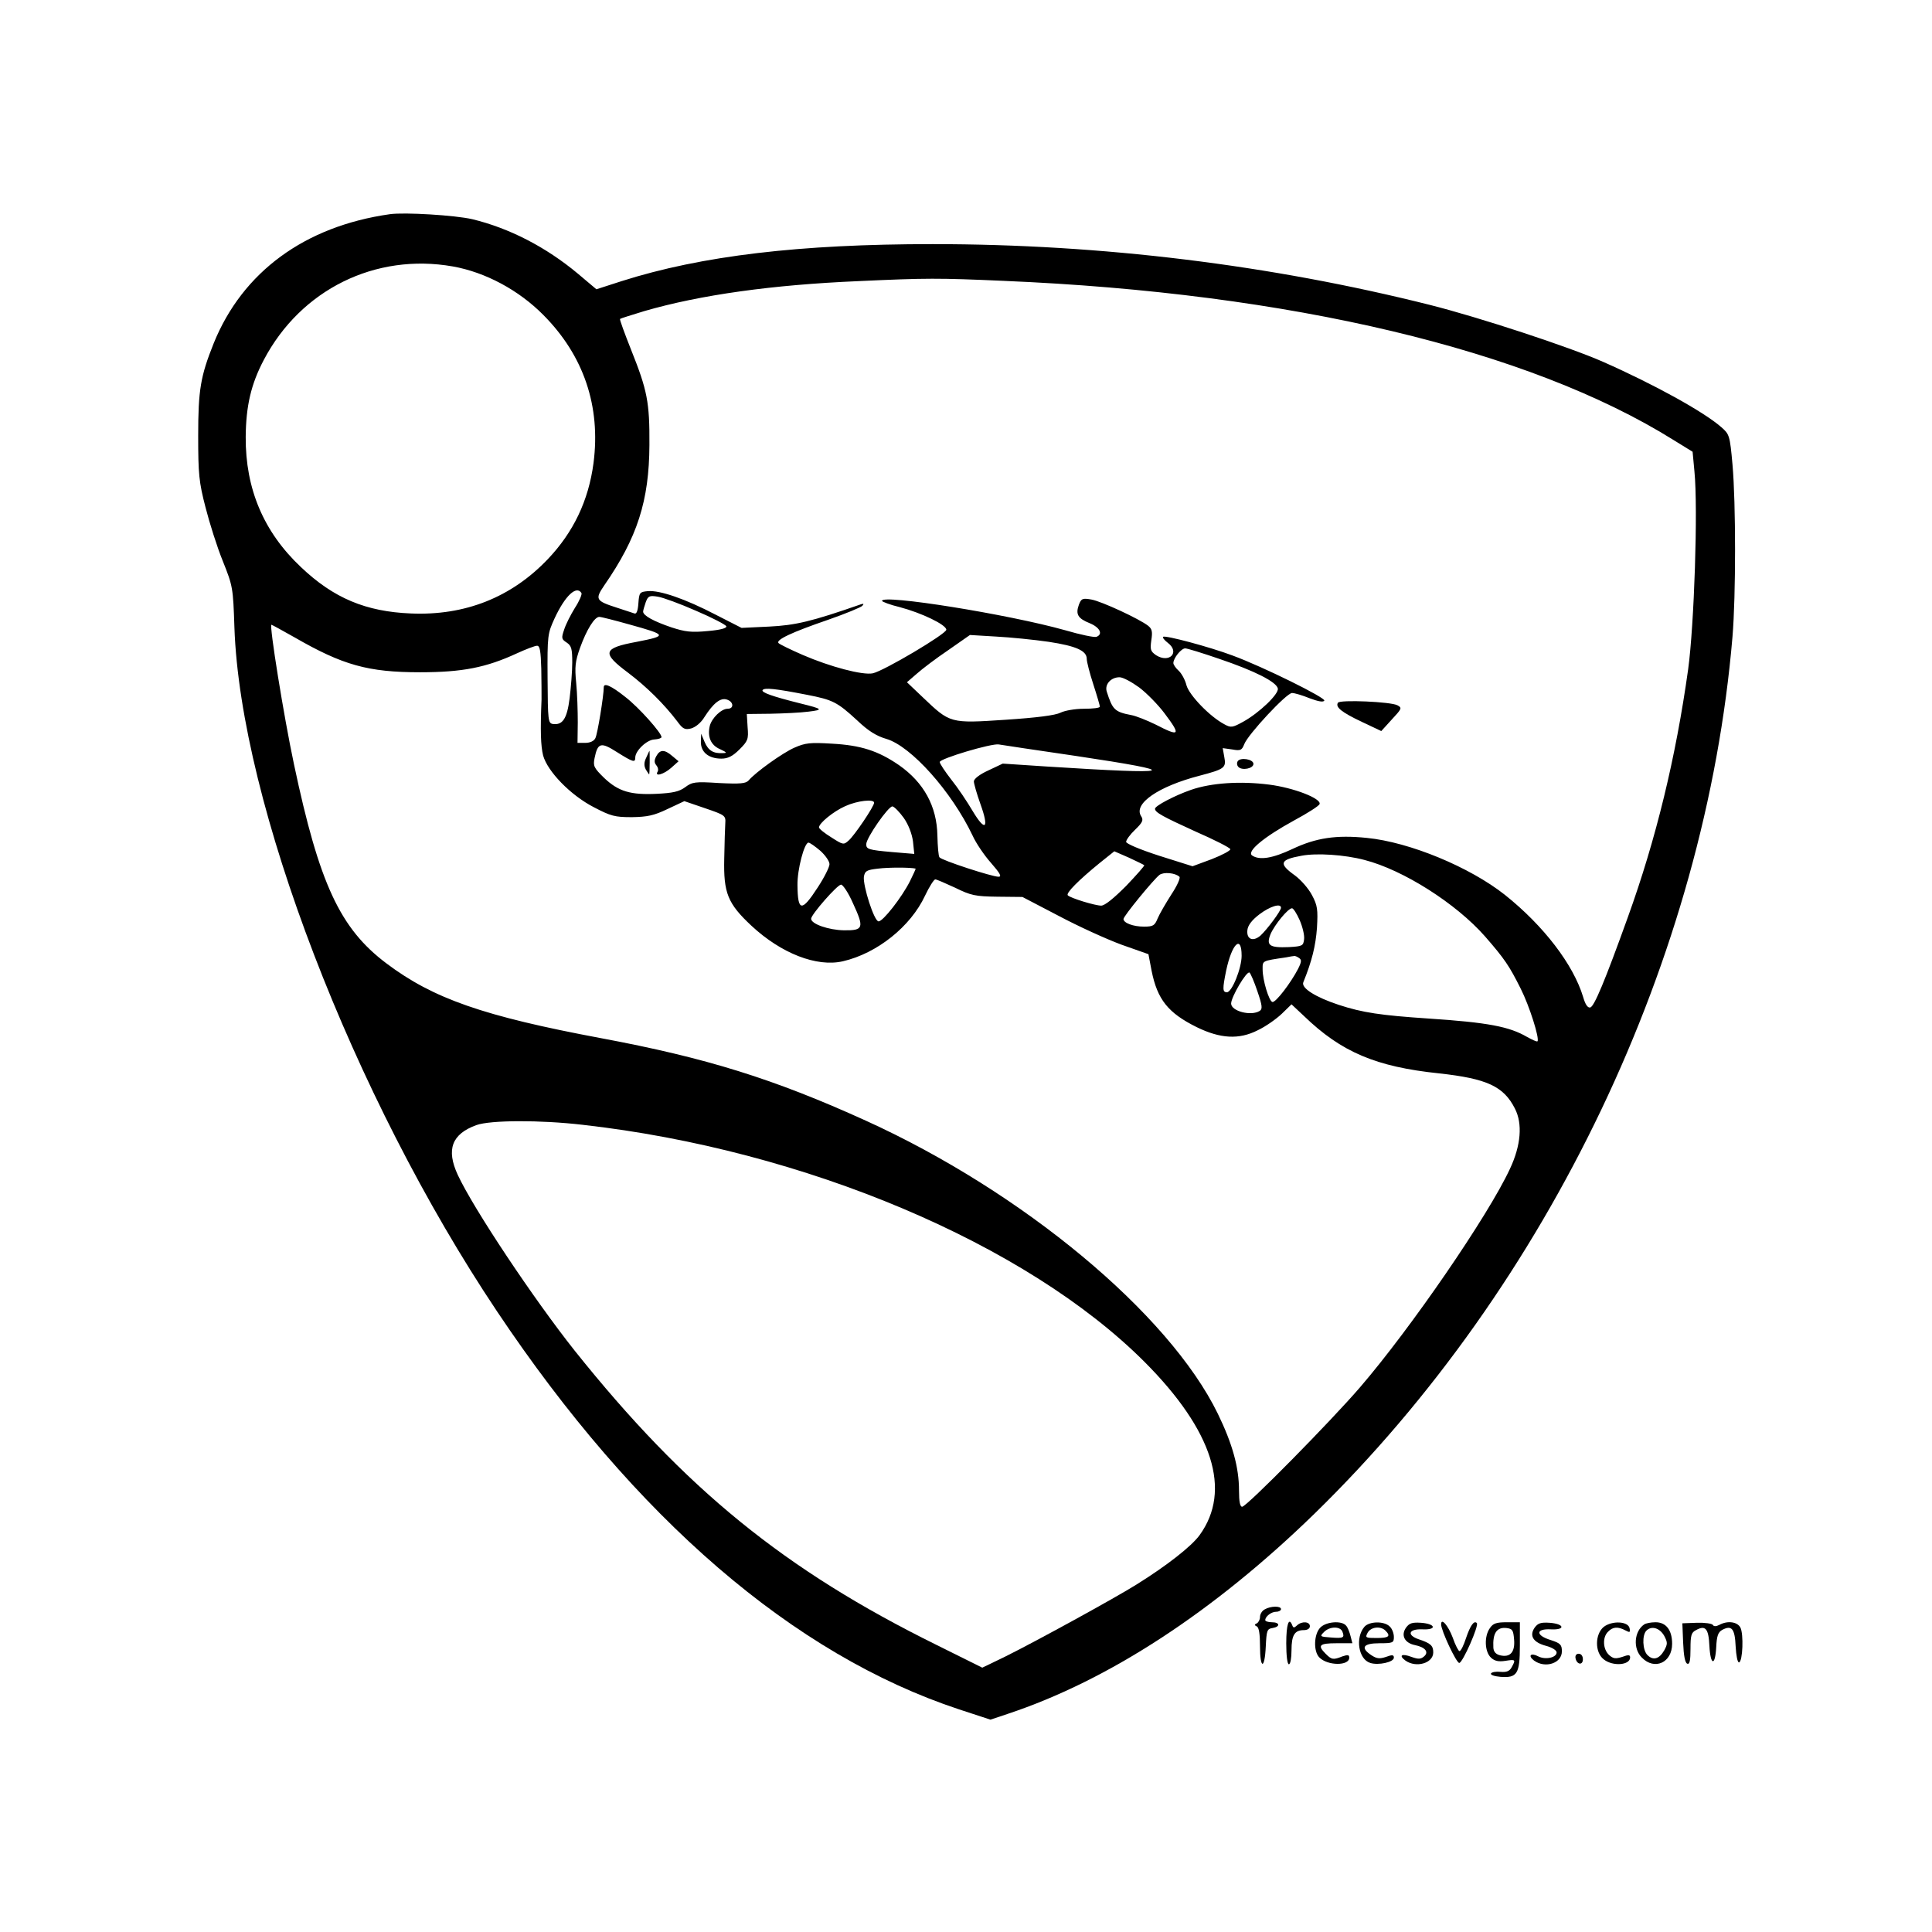 <?xml version="1.0" standalone="no"?>
<!DOCTYPE svg PUBLIC "-//W3C//DTD SVG 20010904//EN"
 "http://www.w3.org/TR/2001/REC-SVG-20010904/DTD/svg10.dtd">
<svg version="1.0" xmlns="http://www.w3.org/2000/svg"
 width="736pt" height="736pt" viewBox="0 0 736 736"
 preserveAspectRatio="xMidYMid meet">

<g transform="translate(0,736) scale(0.1,-0.1)"
fill="#000000" stroke="none">
<path d="M1485 6544 c-324 -46 -561 -220 -671 -492 -50 -125 -59 -177 -59
-352 0 -146 3 -177 28 -273 15 -59 44 -151 66 -205 38 -95 39 -101 44 -252 23
-669 452 -1786 1000 -2605 528 -790 1131 -1309 1761 -1517 l119 -39 66 22
c383 127 785 389 1169 763 894 872 1489 2120 1592 3341 13 156 13 508 0 655
-10 112 -12 116 -43 143 -66 58 -256 163 -451 249 -127 56 -470 169 -661 217
-606 152 -1248 231 -1892 231 -506 0 -880 -44 -1185 -141 l-96 -31 -70 59
c-122 102 -262 174 -403 208 -64 15 -258 27 -314 19z m240 -199 c124 -22 251
-90 345 -185 154 -155 219 -348 191 -564 -19 -144 -77 -264 -174 -366 -139
-146 -316 -216 -522 -207 -171 7 -294 58 -419 177 -142 134 -211 298 -210 495
1 118 20 201 69 294 141 268 425 408 720 356z m2100 -55 c1090 -46 1999 -262
2550 -606 l73 -45 7 -75 c14 -141 -1 -586 -24 -754 -47 -336 -122 -646 -230
-945 -87 -242 -128 -340 -143 -343 -10 -2 -19 12 -27 40 -37 123 -150 271
-298 389 -134 106 -363 201 -526 217 -117 12 -194 0 -283 -42 -76 -36 -126
-44 -154 -25 -22 15 44 70 159 133 52 28 96 56 98 63 7 21 -98 62 -192 74
-109 14 -220 7 -298 -20 -63 -22 -137 -61 -137 -72 0 -14 30 -30 155 -87 71
-31 130 -61 132 -67 1 -5 -30 -22 -71 -38 l-73 -27 -127 40 c-74 24 -126 46
-126 53 0 7 15 28 34 46 29 28 33 37 23 52 -30 47 65 113 223 154 95 25 102
30 94 71 l-6 34 36 -5 c32 -6 37 -3 46 20 14 37 161 195 182 195 10 0 40 -9
67 -20 32 -12 52 -16 56 -9 7 10 -233 129 -350 172 -88 33 -257 78 -264 71 -3
-3 5 -13 18 -23 47 -36 6 -79 -45 -47 -21 15 -23 21 -18 57 5 32 3 43 -12 55
-33 26 -177 93 -216 100 -34 6 -39 4 -48 -20 -13 -36 -4 -52 41 -70 39 -16 52
-42 26 -52 -8 -3 -61 8 -119 25 -217 61 -698 138 -698 112 0 -3 30 -15 68 -24
83 -22 177 -67 177 -86 0 -16 -238 -157 -280 -166 -39 -8 -163 25 -267 70 -46
20 -87 40 -92 45 -12 12 49 41 189 89 66 23 124 47 130 53 7 8 5 9 -5 6 -189
-66 -250 -80 -350 -85 l-105 -5 -98 50 c-117 61 -214 94 -259 90 -31 -3 -33
-5 -36 -46 -2 -29 -7 -42 -15 -39 -7 2 -37 12 -67 22 -81 26 -84 32 -48 85
126 182 171 322 172 535 1 163 -8 208 -70 363 -25 63 -44 115 -42 117 2 2 44
15 93 30 214 62 488 100 815 114 260 12 304 12 555 1z m-1610 -1189 c3 -5 -8
-31 -25 -57 -16 -26 -35 -63 -41 -83 -11 -32 -10 -36 10 -49 18 -12 21 -24 21
-76 0 -33 -5 -95 -10 -136 -10 -79 -27 -103 -64 -98 -18 3 -19 14 -20 173 -1
166 0 171 27 230 40 86 83 126 102 96z m437 -68 c61 -26 113 -53 115 -59 2 -7
-23 -14 -71 -18 -62 -6 -86 -3 -138 14 -68 23 -108 45 -108 60 0 5 5 21 10 36
9 24 14 26 46 21 19 -3 85 -27 146 -54z m-254 -52 c144 -40 145 -43 28 -66
-130 -24 -135 -42 -33 -118 70 -53 136 -118 187 -185 21 -29 29 -33 53 -27 17
5 38 22 51 44 34 53 61 74 85 66 26 -8 28 -35 3 -35 -24 0 -60 -35 -68 -65
-10 -42 4 -74 39 -89 26 -12 28 -15 10 -15 -36 -2 -55 10 -69 43 l-13 31 -1
-32 c0 -39 30 -63 78 -63 25 0 43 9 69 35 32 32 35 39 31 85 l-3 50 90 1 c50
1 115 4 145 8 58 7 55 10 -30 31 -108 27 -150 42 -145 51 7 10 47 6 170 -18
97 -19 114 -27 190 -97 43 -41 74 -60 112 -71 94 -28 248 -200 328 -368 13
-29 45 -76 70 -104 35 -40 42 -53 29 -53 -25 0 -218 63 -225 74 -4 4 -7 42 -8
83 -2 112 -52 202 -146 268 -80 55 -146 76 -256 82 -82 5 -101 3 -142 -15 -46
-20 -150 -95 -175 -125 -11 -12 -31 -14 -113 -10 -92 6 -102 4 -129 -16 -23
-17 -48 -22 -107 -25 -101 -5 -147 9 -201 60 -40 39 -43 46 -37 76 12 59 24
62 85 23 62 -39 70 -41 70 -21 0 26 44 68 73 69 15 1 27 5 27 9 0 16 -86 113
-138 153 -54 43 -82 55 -82 37 0 -32 -24 -180 -32 -194 -5 -11 -20 -18 -39
-18 l-29 0 1 78 c0 42 -2 110 -6 150 -6 62 -4 82 15 135 25 69 55 117 73 117
7 0 58 -13 115 -29z m-1276 -49 c184 -106 280 -133 478 -133 162 0 252 18 369
72 35 16 69 29 77 29 11 0 14 -21 16 -87 1 -49 1 -101 1 -118 -5 -120 -3 -176
6 -213 17 -61 104 -151 193 -197 65 -34 80 -38 145 -38 59 1 84 6 136 31 l64
30 79 -27 c76 -26 79 -28 77 -57 -1 -16 -3 -77 -4 -135 -3 -131 13 -171 104
-256 113 -105 248 -158 348 -135 130 30 258 132 313 250 16 34 34 62 39 62 5
0 39 -15 76 -32 59 -29 76 -33 161 -34 l95 -1 138 -72 c75 -40 183 -89 240
-110 l102 -36 12 -63 c22 -110 63 -161 172 -215 90 -44 161 -48 232 -12 30 14
71 43 92 63 l37 36 48 -45 c142 -137 274 -193 514 -218 182 -20 246 -49 289
-134 30 -58 23 -141 -19 -230 -82 -177 -378 -608 -571 -832 -110 -128 -432
-455 -449 -455 -8 0 -12 19 -12 62 0 88 -25 178 -81 293 -186 381 -742 844
-1341 1116 -350 159 -607 239 -1008 314 -449 84 -640 151 -818 285 -177 133
-256 304 -352 758 -39 183 -95 532 -86 532 2 0 42 -22 88 -48z m2873 -17 c105
-16 145 -34 145 -65 0 -11 11 -54 25 -97 14 -43 25 -81 25 -85 0 -5 -27 -8
-60 -8 -35 0 -74 -7 -90 -15 -20 -10 -89 -19 -210 -27 -211 -14 -210 -14 -314
85 l-61 58 37 32 c20 18 74 59 120 90 l83 58 100 -6 c56 -3 145 -12 200 -20z
m650 -65 c136 -46 218 -88 223 -113 4 -21 -71 -93 -133 -127 -40 -22 -46 -23
-71 -9 -55 29 -133 110 -144 148 -5 21 -19 46 -30 56 -11 10 -20 23 -20 29 0
19 30 56 45 56 8 0 66 -18 130 -40z m-305 -109 c29 -22 72 -66 96 -98 64 -85
59 -91 -34 -43 -33 16 -75 33 -93 36 -63 12 -71 21 -93 90 -8 27 16 54 49 54
13 0 46 -18 75 -39z m-240 -261 c415 -62 386 -72 -113 -40 l-167 11 -55 -26
c-33 -15 -55 -32 -55 -42 0 -8 11 -47 25 -86 34 -94 19 -108 -30 -26 -20 34
-56 88 -81 119 -24 31 -44 61 -44 67 0 13 198 72 225 67 11 -2 144 -22 295
-44z m-770 -178 c0 -14 -75 -125 -97 -144 -19 -17 -21 -17 -66 12 -26 16 -47
33 -47 38 0 16 55 61 100 81 46 21 110 28 110 13z m113 -58 c18 -26 31 -60 35
-89 l5 -48 -84 7 c-91 8 -99 11 -99 30 0 24 85 146 100 144 8 -2 27 -22 43
-44z m-318 -125 c19 -17 35 -40 35 -51 0 -11 -20 -51 -45 -89 -61 -94 -76 -92
-77 9 -1 59 26 162 42 162 5 0 25 -14 45 -31z m1234 -55 c2 -2 -29 -37 -69
-79 -47 -47 -81 -75 -95 -75 -23 0 -115 28 -127 39 -9 8 41 58 122 124 l55 44
55 -24 c30 -14 57 -27 59 -29z m839 20 c148 -38 349 -166 459 -291 75 -86 93
-113 136 -199 33 -65 73 -191 64 -201 -3 -2 -20 6 -40 17 -67 39 -148 55 -377
70 -178 12 -249 22 -340 52 -88 29 -144 64 -135 86 33 81 47 139 52 207 4 70
2 86 -19 125 -13 25 -42 58 -65 75 -63 45 -58 60 25 75 58 11 164 4 240 -16z
m-1710 -33 c1 -1 -9 -23 -22 -49 -31 -61 -102 -152 -119 -152 -17 0 -60 136
-56 170 4 22 10 26 54 31 39 5 124 5 143 0z m1005 -31 c5 -4 -9 -35 -31 -68
-21 -33 -45 -74 -52 -91 -11 -27 -17 -31 -52 -31 -41 0 -78 14 -78 29 0 11
114 150 137 168 16 12 60 8 76 -7z m-1244 -100 c44 -95 41 -105 -34 -104 -58
1 -125 24 -125 44 0 16 100 130 114 130 7 0 28 -31 45 -70z m1631 -18 c0 -12
-53 -83 -78 -106 -29 -25 -54 -14 -50 21 2 18 17 38 46 60 41 31 82 43 82 25z
m71 -47 c11 -25 19 -58 17 -73 -3 -25 -6 -27 -58 -30 -74 -3 -87 6 -70 49 16
37 67 99 82 99 5 0 18 -20 29 -45z m-221 -136 c0 -48 -37 -139 -56 -139 -17 0
-17 13 -3 82 22 104 59 139 59 57z m218 -8 c11 -7 11 -14 -3 -42 -28 -54 -86
-130 -98 -126 -13 4 -37 83 -37 124 0 34 -4 32 90 46 14 3 27 5 30 5 3 1 11
-2 18 -7z m-158 -127 c19 -55 20 -68 9 -75 -33 -21 -109 -1 -109 28 0 25 59
125 70 118 4 -3 18 -35 30 -71z m-2570 -509 c844 -95 1691 -453 2141 -904 260
-261 332 -489 209 -659 -31 -43 -126 -117 -240 -188 -81 -51 -386 -218 -501
-275 l-87 -42 -173 86 c-580 286 -959 595 -1380 1122 -157 198 -385 540 -445
669 -45 97 -23 156 71 190 53 19 242 20 405 1z"/>
<path d="M5097 4683 c-11 -17 15 -37 91 -73 l74 -35 40 44 c38 41 40 44 22 54
-25 14 -220 22 -227 10z"/>
<path d="M4715 4460 c-4 -7 -3 -16 3 -22 14 -14 57 -6 57 12 0 18 -50 26 -60
10z"/>
<path d="M2462 4474 c-9 -18 -9 -31 -2 -45 6 -10 12 -19 13 -19 1 0 2 20 2 45
0 25 0 45 -1 45 0 0 -6 -12 -12 -26z"/>
<path d="M2500 4479 c-8 -15 -8 -24 0 -34 7 -8 9 -19 5 -25 -12 -20 24 -10 52
15 l28 25 -24 20 c-30 26 -47 25 -61 -1z"/>
<path d="M4818 1229 c-10 -5 -18 -18 -18 -29 0 -10 -6 -21 -12 -24 -10 -5 -10
-7 0 -12 8 -4 12 -29 12 -75 0 -89 18 -90 22 -1 3 61 5 67 26 70 30 5 28 22
-3 22 -14 0 -25 4 -25 8 0 14 23 32 42 32 10 0 18 5 18 10 0 13 -40 12 -62 -1z"/>
<path d="M4900 1100 c0 -47 4 -80 10 -80 6 0 10 24 10 53 0 58 12 77 47 77 14
0 23 6 23 15 0 18 -31 20 -49 3 -11 -10 -14 -10 -18 0 -13 34 -23 4 -23 -68z"/>
<path d="M5030 1160 c-25 -25 -27 -91 -4 -114 31 -32 114 -33 114 -1 0 11 -5
12 -26 5 -35 -14 -41 -13 -64 10 -32 32 -24 40 41 40 l61 0 -7 27 c-4 16 -11
34 -17 40 -16 20 -75 16 -98 -7z m84 -16 c9 -23 4 -26 -45 -22 -41 3 -42 4
-25 21 22 22 62 22 70 1z"/>
<path d="M5198 1163 c-36 -42 -23 -124 22 -138 31 -10 90 3 90 20 0 11 -6 12
-30 3 -24 -8 -35 -7 -55 6 -44 29 -32 46 30 46 52 0 55 2 55 24 0 14 -7 32
-16 40 -21 21 -77 20 -96 -1z m80 -15 c21 -21 13 -28 -33 -28 -43 0 -45 1 -35
20 12 22 49 27 68 8z"/>
<path d="M5356 1159 c-20 -29 -5 -58 34 -66 40 -8 55 -27 34 -44 -12 -10 -22
-10 -47 -1 -37 14 -50 6 -23 -14 41 -29 106 -10 106 31 0 26 -10 35 -55 50
-47 16 -39 40 13 38 57 -3 52 21 -5 25 -33 2 -44 -1 -57 -19z"/>
<path d="M5490 1172 c0 -24 58 -147 69 -147 13 0 76 143 67 152 -11 11 -25
-10 -41 -57 -9 -28 -20 -50 -25 -50 -4 0 -16 23 -26 52 -17 45 -44 77 -44 50z"/>
<path d="M5676 1158 c-23 -32 -20 -91 4 -113 14 -13 29 -16 55 -12 38 6 40 5
24 -24 -8 -15 -19 -20 -42 -18 -18 2 -34 -1 -37 -6 -3 -6 14 -11 36 -13 64 -5
74 12 74 119 l0 89 -49 0 c-40 0 -53 -4 -65 -22z m92 -44 c4 -48 -15 -69 -53
-60 -17 4 -25 14 -26 29 -3 56 13 79 50 75 23 -3 26 -8 29 -44z"/>
<path d="M5846 1159 c-21 -31 -5 -56 44 -69 23 -6 40 -17 40 -25 0 -20 -43
-29 -70 -15 -28 15 -41 3 -16 -16 43 -31 106 -10 106 35 0 25 -5 31 -42 43
-59 18 -58 44 0 41 57 -3 52 21 -5 25 -33 2 -44 -1 -57 -19z"/>
<path d="M6109 1162 c-33 -28 -34 -96 0 -123 34 -28 101 -23 101 7 0 10 -6 11
-30 2 -26 -8 -34 -7 -50 7 -24 22 -26 68 -4 89 18 19 38 20 66 5 17 -9 19 -8
16 8 -5 27 -67 30 -99 5z"/>
<path d="M6264 1172 c-39 -26 -44 -93 -9 -127 48 -49 115 -19 115 53 0 52 -23
82 -63 82 -18 0 -37 -4 -43 -8z m76 -44 c13 -25 13 -31 0 -55 -19 -33 -42 -40
-64 -18 -19 19 -21 76 -4 93 20 20 51 10 68 -20z"/>
<path d="M6412 1102 c2 -49 7 -77 16 -80 9 -3 12 13 12 57 0 51 3 62 21 71 36
20 48 6 51 -60 4 -75 22 -79 26 -5 2 43 7 57 23 66 36 19 48 5 51 -63 2 -35 7
-62 13 -61 14 4 18 108 5 133 -12 22 -49 27 -80 10 -12 -6 -21 -7 -25 0 -3 5
-31 9 -61 8 l-55 -2 3 -74z"/>
<path d="M6002 1043 c5 -25 28 -28 28 -4 0 12 -6 21 -16 21 -9 0 -14 -7 -12
-17z"/>
</g>
</svg>
